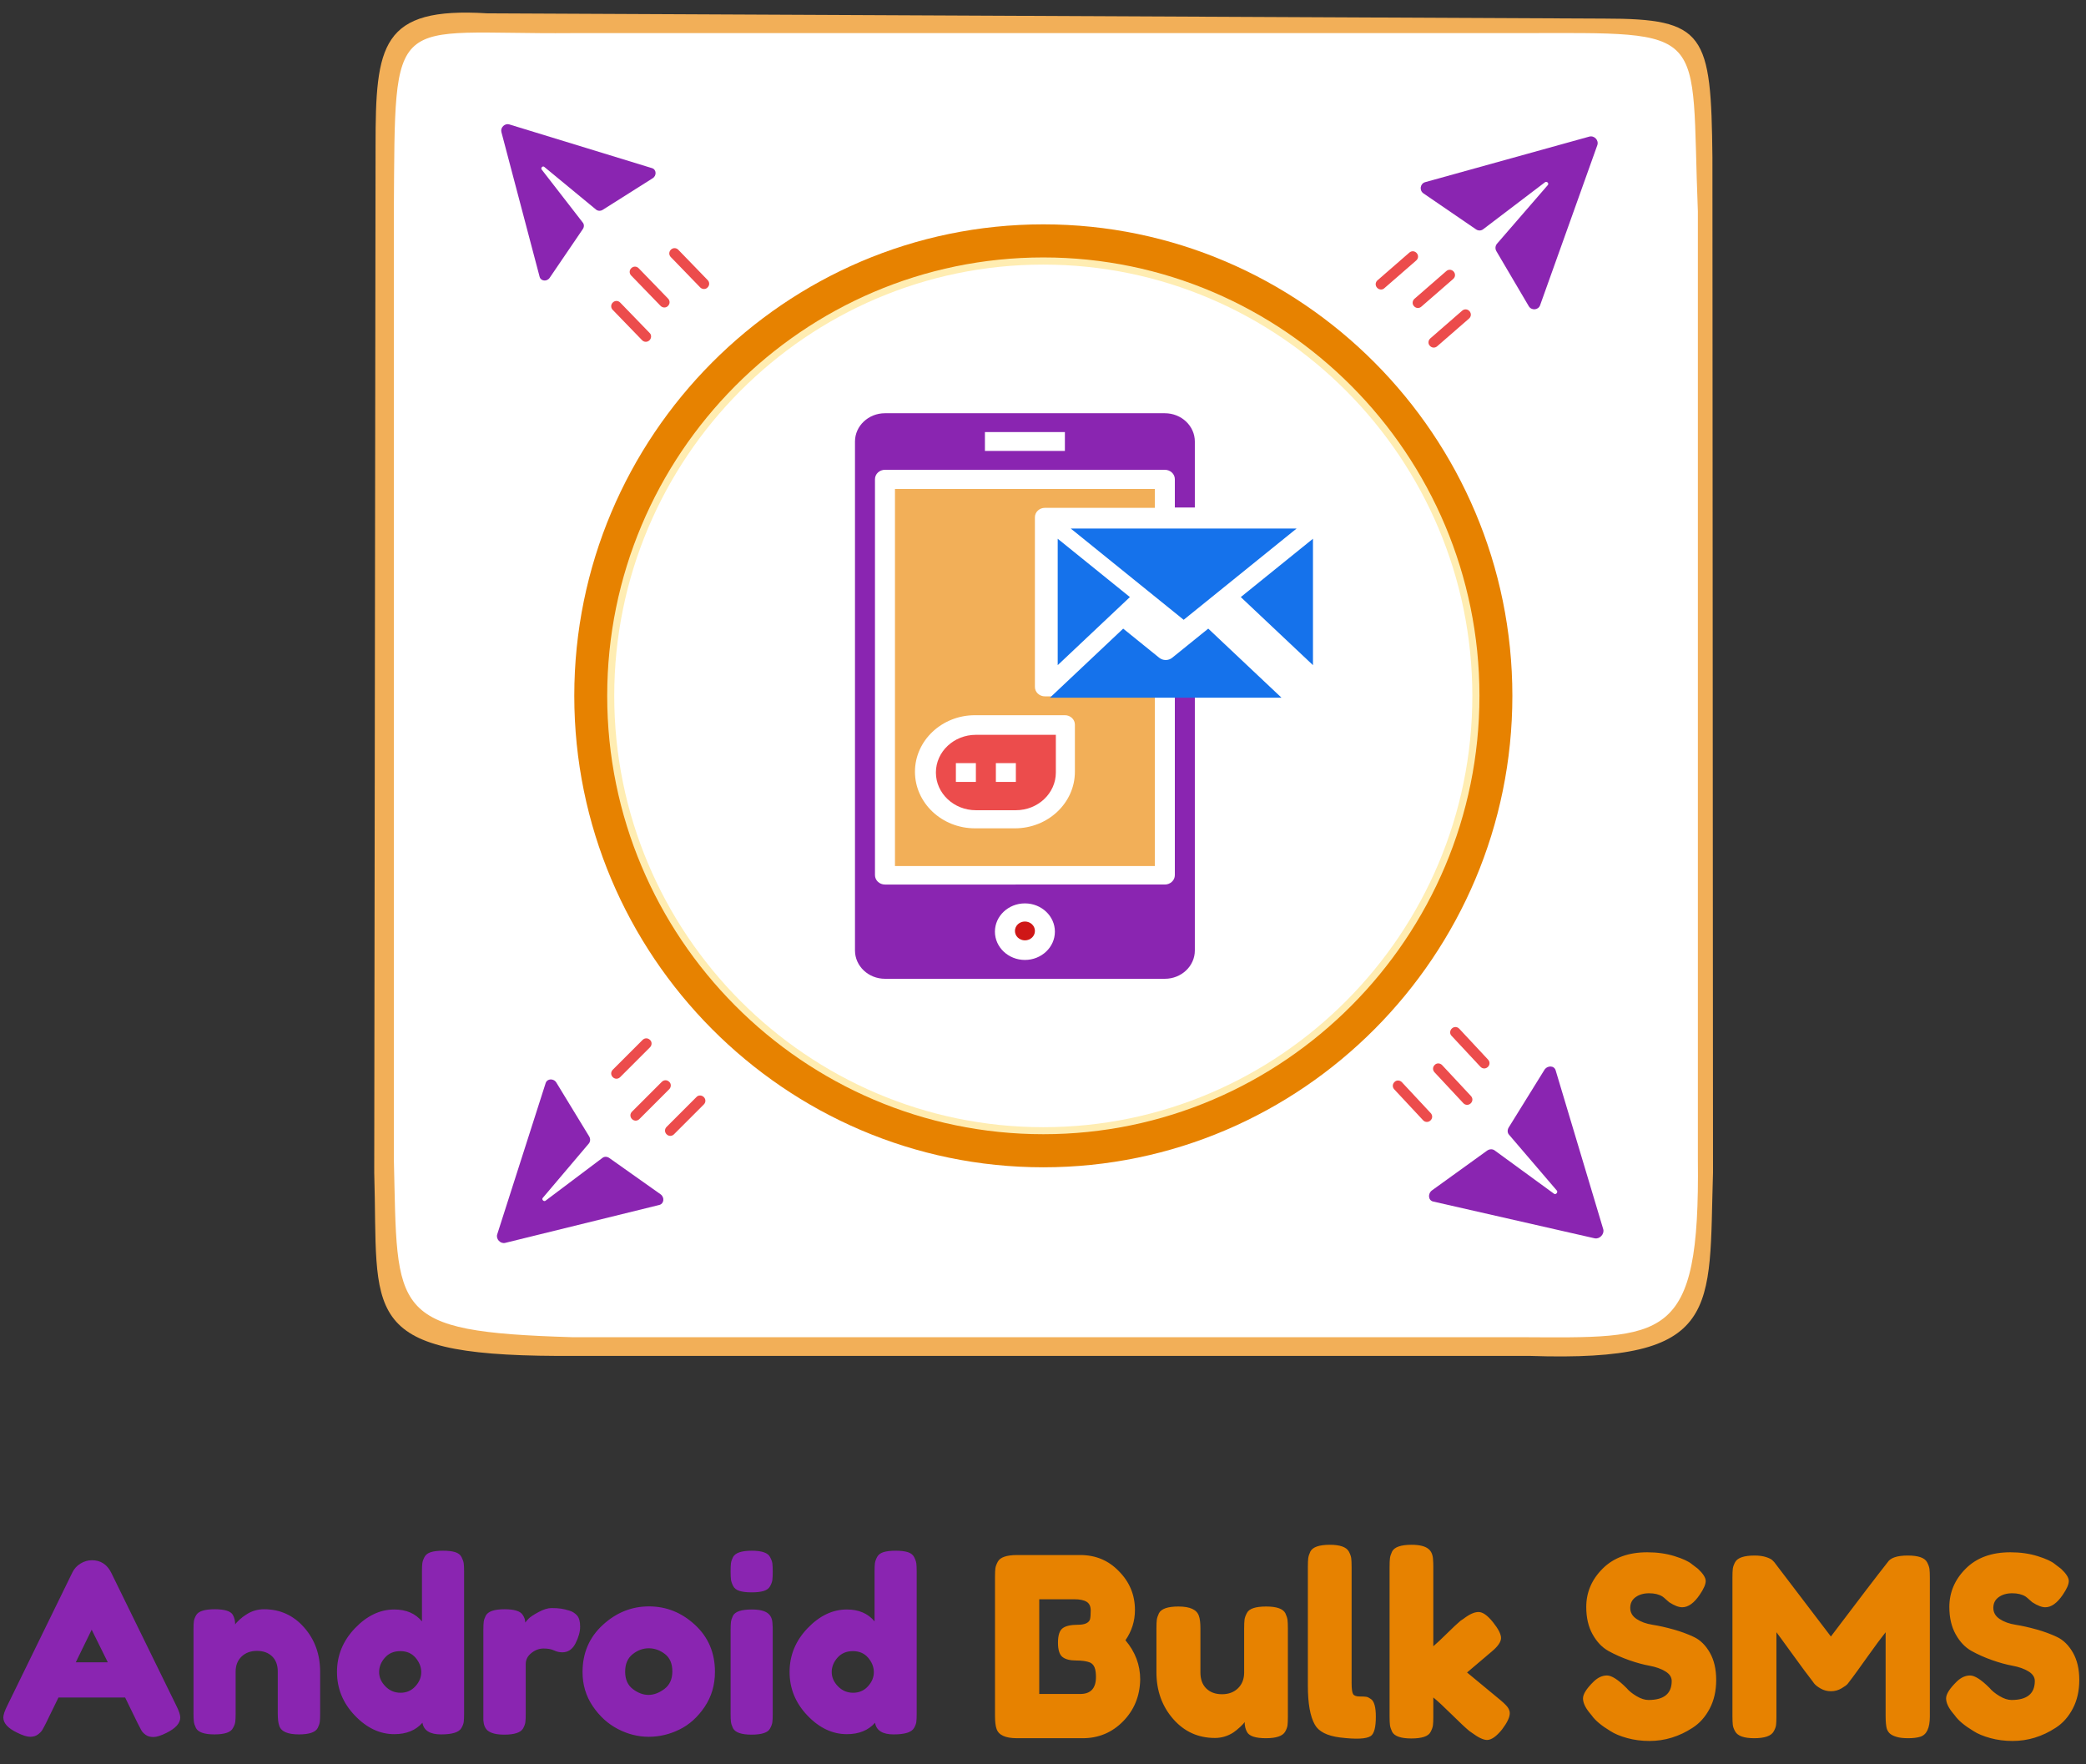 <?xml version="1.0" encoding="utf-8"?>
<svg viewBox="104.981 41.931 296.34 250.626" width="296.34" height="250.626" xmlns="http://www.w3.org/2000/svg">
  <rect x="104.981" y="41.931" width="296.34" height="250.626" fill="#333333" stroke="none"/>
  <defs>
    <linearGradient x1="0" y1="0.5" x2="1" y2="0.5" id="linearGradientSkdgxjez3gv5">
      <stop offset="0" stop-color="#f2af58"/>
      <stop offset="1" stop-color="#f2af58"/>
    </linearGradient>
    <linearGradient x1="0" y1="0.5" x2="1" y2="0.5" id="linearGradientSkdgxjez3gv2">
      <stop offset="0" stop-color="#ffffff"/>
      <stop offset="1" stop-color="#ffffff"/>
    </linearGradient>
    <linearGradient x1="0" y1="0.5" x2="1" y2="0.5" id="linearGradientSkdgxjez3gs8">
      <stop offset="0" stop-color="#8a25b1"/>
      <stop offset="1" stop-color="#8a25b1"/>
    </linearGradient>
    <linearGradient x1="0" y1="0.5" x2="1" y2="0.5" id="linearGradientSkdgxjez3gsb">
      <stop offset="0" stop-color="#ec4c4c"/>
      <stop offset="1" stop-color="#ec4c4c"/>
    </linearGradient>
    <linearGradient x1="0" y1="0.5" x2="1" y2="0.5" id="linearGradientSkdgxjez3gse">
      <stop offset="0" stop-color="#8a25b1"/>
      <stop offset="1" stop-color="#8a25b1"/>
    </linearGradient>
    <linearGradient x1="0" y1="0.5" x2="1" y2="0.5" id="linearGradientSkdgxjez3gsh">
      <stop offset="0" stop-color="#f2af58"/>
      <stop offset="1" stop-color="#f2af58"/>
    </linearGradient>
    <linearGradient x1="0" y1="0.5" x2="1" y2="0.5" id="linearGradientSkdgxjez3gsk">
      <stop offset="0" stop-color="#1572eb"/>
      <stop offset="1" stop-color="#1572eb"/>
    </linearGradient>
    <linearGradient x1="0" y1="0.5" x2="1" y2="0.5" id="linearGradientSkdgxjez3gsn">
      <stop offset="0" stop-color="#cf1717"/>
      <stop offset="1" stop-color="#cf1717"/>
    </linearGradient>
    <linearGradient x1="0" y1="0.5" x2="1" y2="0.5" id="linearGradientSkdgxjez3gsq">
      <stop offset="0" stop-color="#1572eb"/>
      <stop offset="1" stop-color="#1572eb"/>
    </linearGradient>
    <linearGradient x1="0" y1="0.5" x2="1" y2="0.5" id="linearGradientSkdgxjez3gst">
      <stop offset="0" stop-color="#1572eb"/>
      <stop offset="1" stop-color="#1572eb"/>
    </linearGradient>
    <linearGradient x1="0" y1="0.5" x2="1" y2="0.5" id="linearGradientSkdgxjez3gsw">
      <stop offset="0" stop-color="#1572eb"/>
      <stop offset="1" stop-color="#1572eb"/>
    </linearGradient>
    <linearGradient x1="0" y1="0.5" x2="1" y2="0.5" id="linearGradientSkdgxjez3gsz">
      <stop offset="0" stop-color="#8a25b1"/>
      <stop offset="1" stop-color="#8a25b1"/>
    </linearGradient>
    <linearGradient x1="0" y1="0.5" x2="1" y2="0.5" id="linearGradientSkdgxjez3gt2">
      <stop offset="0" stop-color="#8a25b1"/>
      <stop offset="1" stop-color="#8a25b1"/>
    </linearGradient>
    <linearGradient x1="0" y1="0.5" x2="1" y2="0.5" id="linearGradientSkdgxjez3gt5">
      <stop offset="0" stop-color="#8a25b1"/>
      <stop offset="1" stop-color="#8a25b1"/>
    </linearGradient>
    <linearGradient x1="0" y1="0.5" x2="1" y2="0.5" id="linearGradientSkdgxjez3gt8">
      <stop offset="0" stop-color="#ec4c4c"/>
      <stop offset="1" stop-color="#ec4c4c"/>
    </linearGradient>
    <linearGradient x1="0" y1="0.5" x2="1" y2="0.5" id="linearGradientSkdgxjez3gtb">
      <stop offset="0" stop-color="#ec4c4c"/>
      <stop offset="1" stop-color="#ec4c4c"/>
    </linearGradient>
    <linearGradient x1="0" y1="0.5" x2="1" y2="0.5" id="linearGradientSkdgxjez3gte">
      <stop offset="0" stop-color="#ec4c4c"/>
      <stop offset="1" stop-color="#ec4c4c"/>
    </linearGradient>
    <linearGradient x1="0" y1="0.5" x2="1" y2="0.5" id="linearGradientSkdgxjez3gth">
      <stop offset="0" stop-color="#ec4c4c"/>
      <stop offset="1" stop-color="#ec4c4c"/>
    </linearGradient>
    <linearGradient x1="0" y1="0.5" x2="1" y2="0.5" id="linearGradientSkdgxjez3gtk">
      <stop offset="0" stop-color="#ec4c4c"/>
      <stop offset="1" stop-color="#ec4c4c"/>
    </linearGradient>
    <linearGradient x1="0" y1="0.5" x2="1" y2="0.5" id="linearGradientSkdgxjez3gtn">
      <stop offset="0" stop-color="#ec4c4c"/>
      <stop offset="1" stop-color="#ec4c4c"/>
    </linearGradient>
    <linearGradient x1="0" y1="0.5" x2="1" y2="0.5" id="linearGradientSkdgxjez3gtq">
      <stop offset="0" stop-color="#ec4c4c"/>
      <stop offset="1" stop-color="#ec4c4c"/>
    </linearGradient>
    <linearGradient x1="0" y1="0.5" x2="1" y2="0.5" id="linearGradientSkdgxjez3gtt">
      <stop offset="0" stop-color="#ec4c4c"/>
      <stop offset="1" stop-color="#ec4c4c"/>
    </linearGradient>
    <linearGradient x1="0" y1="0.5" x2="1" y2="0.5" id="linearGradientSkdgxjez3gtw">
      <stop offset="0" stop-color="#ec4c4c"/>
      <stop offset="1" stop-color="#ec4c4c"/>
    </linearGradient>
    <linearGradient x1="0" y1="0.5" x2="1" y2="0.5" id="linearGradientSkdgxjez3gtz">
      <stop offset="0" stop-color="#ec4c4c"/>
      <stop offset="1" stop-color="#ec4c4c"/>
    </linearGradient>
    <linearGradient x1="0" y1="0.5" x2="1" y2="0.5" id="linearGradientSkdgxjez3gu2">
      <stop offset="0" stop-color="#ec4c4c"/>
      <stop offset="1" stop-color="#ec4c4c"/>
    </linearGradient>
    <linearGradient x1="0" y1="0.5" x2="1" y2="0.5" id="linearGradientSkdgxjez3gu5">
      <stop offset="0" stop-color="#ec4c4c"/>
      <stop offset="1" stop-color="#ec4c4c"/>
    </linearGradient>
    <linearGradient x1="0" y1="0.5" x2="1" y2="0.5" id="linearGradientSkdgxjez3gu8">
      <stop offset="0" stop-color="#ffedb2"/>
      <stop offset="1" stop-color="#ffedb2"/>
    </linearGradient>
    <linearGradient x1="0" y1="0.5" x2="1" y2="0.5" id="linearGradientSkdgxjez3guz">
      <stop offset="0" stop-color="#e78200"/>
      <stop offset="1" stop-color="#e78200"/>
    </linearGradient>
    <linearGradient x1="0" y1="0.5" x2="1" y2="0.5" id="linearGradientSkdgxjez3gue">
      <stop offset="0" stop-color="#8a25b1"/>
      <stop offset="1" stop-color="#8a25b1"/>
    </linearGradient>
    <linearGradient x1="0" y1="0.5" x2="1" y2="0.5" id="linearGradientSkdgxjez3gvb">
      <stop offset="0" stop-color="#e78200"/>
      <stop offset="1" stop-color="#e78200"/>
    </linearGradient>
  </defs>
  <g style="cursor: move; opacity: 1;" class="svg-clip svg-visible" transform="matrix(0.385, 0, 0, 0.386, 156.219, 41.931)">
    <rect x="0" y="0" width="504" height="504" class="svg-hitbox" style="" fill="none"/>
    <svg width="504" height="504.001" viewBox="-2,-1.333,504,504.001">
      <desc>Created with Snap</desc>
      <g/>
      <g/>
      <g>
        <path d="M 497 430.182 C 495.392 480.835 500.648 500.05 429.514 497.668 L 70.486 497.668 C -3.352 497.331 4.569 482.03 3 430.182 L 3.492 52.421 C 3.492 15.15 5.471 1.14 44.704 3.575 L 456.894 5.51 C 494.166 5.51 496.3 11.002 496.783 56.647 L 497 430.182 Z" stroke="none" fill="url('#linearGradientSkdgxjez3gv5')" style=""/>
      </g>
    </svg>
  </g>
  <g class="svg-clip svg-visible" style="cursor: move; opacity: 1;" transform="matrix(0.375, 0, 0, 0.375, 159.057, 44.761)">
    <rect x="0" y="0" width="504" height="504" class="svg-hitbox" style="" fill="none"/>
    <svg width="504" height="504.001" viewBox="-2,-1.333,504,504.001">
      <desc>Created with Snap</desc>
      <g/>
      <g/>
      <g>
        <path d="M 497 430.182 C 497.824 500.326 484.666 497.897 429.514 497.668 L 70.486 497.668 C 0.889 495.557 4.456 488.686 3 430.182 L 3 71.153 C 3.565 -6.711 0.939 4.286 70.486 3.667 L 429.513 3.667 C 502.568 3.576 494.182 0.816 497 71.153 L 497 430.182 Z" stroke="none" fill="url('#linearGradientSkdgxjez3gv2')" style=""/>
      </g>
    </svg>
  </g>
  <g class="svg-clip svg-visible" transform="matrix(-0.155, -0.161, 0.179, -0.173, 182.228, 83.787)" style="cursor: move; opacity: 1;">
    <rect x="0" y="0" width="99" height="99" class="svg-hitbox" style="" fill="none"/>
    <svg width="99.978" height="99.946" viewBox="-0.003,0.027,99.978,99.946">
      <desc>Created with Snap</desc>
      <g/>
      <g>
        <path fill="url('#linearGradientSkdgxjez3gs8')" d="M5.1,90.8l7.6-32.9c0.3-1.4,1.5-2.5,3-2.7l42.5-4.4c1.2-0.1,1.2-1.9,0-2.1l-42.5-4.1c-1.5-0.1-2.7-1.2-3-2.6  L5.1,9.2C4.4,6.4,7.4,4.1,10,5.4l83.1,41.6c2.5,1.3,2.5,4.9,0,6.2L10,94.6C7.4,95.9,4.4,93.6,5.1,90.8z" stroke="none" style=""/>
      </g>
    </svg>
  </g>
  <g class="svg-clip svg-visible" transform="matrix(1.42, 0, 0, 1.339, 230.836, 139.62)" style="cursor: move; opacity: 1;">
    <rect x="0" y="0" width="22" height="18" class="svg-hitbox" style="" fill="none"/>
    <svg width="22" height="18" viewBox="12,31,22,18">
      <desc>Created with Snap</desc>
      <g/>
      <g>
        <path d="M21,44h4c2.206,0,4-1.794,4-4v-4h-8c-2.206,0-4,1.794-4,4S18.794,44,21,44z M23,39h2v2h-2V39z M19,39h2v2h-2V39z" stroke="none" fill="url('#linearGradientSkdgxjez3gsb')" style=""/>
      </g>
    </svg>
  </g>
  <g class="svg-clip svg-visible" transform="matrix(1.42, 0, 0, 1.339, 219.341, 93.938)" style="cursor: move; opacity: 1;">
    <rect x="0" y="0" width="44" height="70" class="svg-hitbox" style="" fill="none"/>
    <svg width="44" height="70" viewBox="4,-3,44,70">
      <desc>Created with Snap</desc>
      <g/>
      <g>
        <path d="M43,32h-2v19c0,0.553-0.448,1-1,1H12c-0.552,0-1-0.447-1-1V9c0-0.553,0.448-1,1-1h28c0.552,0,1,0.447,1,1v3h2V5   c0-1.654-1.346-3-3-3H12c-1.654,0-3,1.346-3,3v54c0,1.654,1.346,3,3,3h28c1.654,0,3-1.346,3-3V32z M22,4h8v2h-8V4z M26,60   c-1.654,0-3-1.346-3-3s1.346-3,3-3s3,1.346,3,3S27.654,60,26,60z" stroke="none" fill="url('#linearGradientSkdgxjez3gse')" style=""/>
      </g>
    </svg>
  </g>
  <g class="svg-clip svg-visible" transform="matrix(1.42, 0, 0, 1.339, 225.021, 104.699)" style="cursor: move; opacity: 1;">
    <rect x="0" y="0" width="36" height="50" class="svg-hitbox" style="" fill="none"/>
    <svg width="36" height="50" viewBox="8,5,36,50">
      <desc>Created with Snap</desc>
      <g/>
      <g>
        <path d="M13,50h26V32H28c-0.552,0-1-0.447-1-1V13c0-0.553,0.448-1,1-1h11v-2H13V50z M21,34h9c0.552,0,1,0.447,1,1v5   c0,3.309-2.691,6-6,6h-4c-3.309,0-6-2.691-6-6S17.691,34,21,34z" stroke="none" fill="url('#linearGradientSkdgxjez3gsh')" style=""/>
      </g>
    </svg>
  </g>
  <g class="svg-clip svg-visible" transform="matrix(1.42, 0, 0, 1.339, 274.148, 111.766)" style="cursor: move; opacity: 1;">
    <rect x="0" y="0" width="17" height="23" class="svg-hitbox" style="" fill="none"/>
    <svg width="17.222" height="23.412" viewBox="42.778,10.174,17.222,23.412">
      <desc>Created with Snap</desc>
      <g/>
      <g>
        <polygon points="47.778,21.364 55,28.586 55,15.174  " stroke="none" fill="url('#linearGradientSkdgxjez3gsk')" style=""/>
      </g>
    </svg>
  </g>
  <g class="svg-clip svg-visible" transform="matrix(1.42, 0, 0, 1.339, 242.063, 166.142)" style="cursor: move; opacity: 1;">
    <rect x="0" y="0" width="12" height="12" class="svg-hitbox" style="" fill="none"/>
    <svg width="12.003" height="12" viewBox="19.999,51,12.003,12">
      <desc>Created with Snap</desc>
      <g/>
      <g>
        <circle cx="26" cy="57" r="1" stroke="none" fill="url('#linearGradientSkdgxjez3gsn')" style=""/>
      </g>
    </svg>
  </g>
  <g class="svg-clip svg-visible" transform="matrix(1.42, 0, 0, 1.339, 249.993, 110.317)" style="cursor: move; opacity: 1;">
    <rect x="0" y="0" width="32" height="19" class="svg-hitbox" style="" fill="none"/>
    <svg width="32.594" height="19.683" viewBox="25.703,9,32.594,19.683">
      <desc>Created with Snap</desc>
      <g/>
      <g>
        <polygon points="30.703,14 42,23.683 53.297,14  " stroke="none" fill="url('#linearGradientSkdgxjez3gsq')" style=""/>
      </g>
    </svg>
  </g>
  <g class="svg-clip svg-visible" transform="matrix(1.42, 0, 0, 1.339, 248.14, 111.766)" style="cursor: move; opacity: 1;">
    <rect x="0" y="0" width="17" height="23" class="svg-hitbox" style="" fill="none"/>
    <svg width="17.222" height="23.412" viewBox="24,10.174,17.222,23.412">
      <desc>Created with Snap</desc>
      <g/>
      <g>
        <polygon points="29,15.174 29,28.586 36.222,21.364  " stroke="none" fill="url('#linearGradientSkdgxjez3gst')" style=""/>
      </g>
    </svg>
  </g>
  <g class="svg-clip svg-visible" transform="matrix(1.42, 0, 0, 1.339, 250.033, 121.534)" style="cursor: move; opacity: 1;">
    <rect x="0" y="0" width="33" height="17" class="svg-hitbox" style="" fill="none"/>
    <svg width="33.172" height="17.331" viewBox="25.414,17.669,33.172,17.331" transform="matrix(1, 0, 0, 1, -2.113, 2.241)">
      <desc>Created with Snap</desc>
      <g/>
      <g>
        <path d="M46.255,22.669l-3.604,3.089C42.463,25.92,42.232,26,42,26s-0.463-0.08-0.651-0.241l-3.604-3.089L30.414,30h23.172   L46.255,22.669z" stroke="none" fill="url('#linearGradientSkdgxjez3gsw')" style=""/>
      </g>
    </svg>
  </g>
  <g class="svg-clip svg-visible" transform="matrix(0.189, -0.176, 0.183, 0.196, 304.573, 68.514)" style="cursor: move; opacity: 1;">
    <rect x="0" y="0" width="99" height="99" class="svg-hitbox" style="" fill="none"/>
    <svg width="99.978" height="99.946" viewBox="-0.003,0.027,99.978,99.946">
      <desc>Created with Snap</desc>
      <g/>
      <g>
        <path fill="url('#linearGradientSkdgxjez3gsz')" d="M5.1,90.8l7.6-32.9c0.3-1.4,1.5-2.5,3-2.7l42.5-4.4c1.2-0.1,1.2-1.9,0-2.1l-42.5-4.1c-1.5-0.1-2.7-1.2-3-2.6  L5.1,9.2C4.4,6.4,7.4,4.1,10,5.4l83.1,41.6c2.5,1.3,2.5,4.9,0,6.2L10,94.6C7.4,95.9,4.4,93.6,5.1,90.8z" stroke="none" style=""/>
      </g>
    </svg>
  </g>
  <g class="svg-clip svg-visible" transform="matrix(0.179, 0.167, -0.195, 0.209, 325.234, 191.18)" style="cursor: move; opacity: 1;">
    <rect x="0" y="0" width="99" height="99" class="svg-hitbox" style="" fill="none"/>
    <svg width="99.978" height="99.946" viewBox="-0.003,0.027,99.978,99.946">
      <desc>Created with Snap</desc>
      <g/>
      <g>
        <path fill="url('#linearGradientSkdgxjez3gt2')" d="M5.1,90.8l7.6-32.9c0.3-1.4,1.5-2.5,3-2.7l42.5-4.4c1.2-0.1,1.2-1.9,0-2.1l-42.5-4.1c-1.5-0.1-2.7-1.2-3-2.6  L5.1,9.2C4.4,6.4,7.4,4.1,10,5.4l83.1,41.6c2.5,1.3,2.5,4.9,0,6.2L10,94.6C7.4,95.9,4.4,93.6,5.1,90.8z" stroke="none" style=""/>
      </g>
    </svg>
  </g>
  <g class="svg-clip svg-visible" transform="matrix(-0.173, 0.162, -0.181, -0.194, 201.344, 212.523)" style="cursor: move; opacity: 1;">
    <rect x="0" y="0" width="99" height="99" class="svg-hitbox" style="" fill="none"/>
    <svg width="99.978" height="99.946" viewBox="-0.003,0.027,99.978,99.946">
      <desc>Created with Snap</desc>
      <g/>
      <g>
        <path fill="url('#linearGradientSkdgxjez3gt5')" d="M5.1,90.8l7.6-32.9c0.3-1.4,1.5-2.5,3-2.7l42.5-4.4c1.2-0.1,1.2-1.9,0-2.1l-42.5-4.1c-1.5-0.1-2.7-1.2-3-2.6  L5.1,9.2C4.4,6.4,7.4,4.1,10,5.4l83.1,41.6c2.5,1.3,2.5,4.9,0,6.2L10,94.6C7.4,95.9,4.4,93.6,5.1,90.8z" stroke="none" style=""/>
      </g>
    </svg>
  </g>
  <g class="svg-clip svg-visible" transform="matrix(-0.006, 0.375, -0.375, -0.006, 202.088, 78.041)" style="cursor: move; opacity: 1;">
    <rect x="0" y="0" width="25" height="25" class="svg-hitbox" style="" fill="none"/>
    <svg width="25.3" height="25.3" viewBox="11.6,59.9,25.3,25.3">
      <desc>Created with Snap</desc>
      <g/>
      <g>
        <path d="M31.3,65.5c-0.8-0.8-2-0.8-2.8,0L17.2,76.8c-0.8,0.8-0.8,2,0,2.8c0.4,0.4,0.9,0.6,1.4,0.6s1-0.2,1.4-0.6l11.3-11.3    C32.1,67.5,32.1,66.2,31.3,65.5z" stroke="none" fill="url('#linearGradientSkdgxjez3gt8')" style=""/>
      </g>
    </svg>
  </g>
  <g class="svg-clip svg-visible" transform="matrix(-0.006, 0.375, -0.375, -0.006, 207.714, 75.415)" style="cursor: move; opacity: 1;">
    <rect x="0" y="0" width="25" height="25" class="svg-hitbox" style="" fill="none"/>
    <svg width="25.3" height="25.3" viewBox="4.6,44.9,25.3,25.3">
      <desc>Created with Snap</desc>
      <g/>
      <g>
        <path d="M24.3,50.5c-0.8-0.8-2-0.8-2.8,0L10.2,61.8c-0.8,0.8-0.8,2,0,2.8c0.4,0.4,0.9,0.6,1.4,0.6s1-0.2,1.4-0.6l11.3-11.3    C25.1,52.5,25.1,51.2,24.3,50.5z" stroke="none" fill="url('#linearGradientSkdgxjez3gtb')" style=""/>
      </g>
    </svg>
  </g>
  <g class="svg-clip svg-visible" transform="matrix(-0.006, 0.375, -0.375, -0.006, 199.462, 82.917)" style="cursor: move; opacity: 1;">
    <rect x="0" y="0" width="25" height="25" class="svg-hitbox" style="" fill="none"/>
    <svg width="25.3" height="25.3" viewBox="25.6,65.9,25.3,25.3">
      <desc>Created with Snap</desc>
      <g/>
      <g>
        <path d="M42.5,71.5L31.2,82.8c-0.8,0.8-0.8,2,0,2.8c0.4,0.4,0.9,0.6,1.4,0.6s1-0.2,1.4-0.6l11.3-11.3c0.8-0.8,0.8-2,0-2.8    C44.5,70.7,43.2,70.7,42.5,71.5z" stroke="none" fill="url('#linearGradientSkdgxjez3gte')" style=""/>
      </g>
    </svg>
  </g>
  <g class="svg-clip svg-visible" transform="matrix(-0.374, -0.026, 0.026, -0.374, 313.075, 88.027)" style="cursor: move; opacity: 1;">
    <rect x="0" y="0" width="25" height="25" class="svg-hitbox" style="" fill="none"/>
    <svg width="25.3" height="25.3" viewBox="11.6,59.9,25.3,25.3">
      <desc>Created with Snap</desc>
      <g/>
      <g>
        <path d="M31.3,65.5c-0.8-0.8-2-0.8-2.8,0L17.2,76.8c-0.8,0.8-0.8,2,0,2.8c0.4,0.4,0.9,0.6,1.4,0.6s1-0.2,1.4-0.6l11.3-11.3    C32.1,67.5,32.1,66.2,31.3,65.5z" stroke="none" fill="url('#linearGradientSkdgxjez3gth')" style=""/>
      </g>
    </svg>
  </g>
  <g class="svg-clip svg-visible" transform="matrix(-0.374, -0.026, 0.026, -0.374, 315.326, 93.653)" style="cursor: move; opacity: 1;">
    <rect x="0" y="0" width="25" height="25" class="svg-hitbox" style="" fill="none"/>
    <svg width="25.3" height="25.3" viewBox="4.6,44.9,25.3,25.3">
      <desc>Created with Snap</desc>
      <g/>
      <g>
        <path d="M24.3,50.5c-0.8-0.8-2-0.8-2.8,0L10.2,61.8c-0.8,0.8-0.8,2,0,2.8c0.4,0.4,0.9,0.6,1.4,0.6s1-0.2,1.4-0.6l11.3-11.3    C25.1,52.5,25.1,51.2,24.3,50.5z" stroke="none" fill="url('#linearGradientSkdgxjez3gtk')" style=""/>
      </g>
    </svg>
  </g>
  <g class="svg-clip svg-visible" transform="matrix(-0.374, -0.026, 0.026, -0.374, 307.824, 85.401)" style="cursor: move; opacity: 1;">
    <rect x="0" y="0" width="25" height="25" class="svg-hitbox" style="" fill="none"/>
    <svg width="25.3" height="25.3" viewBox="25.6,65.9,25.3,25.3">
      <desc>Created with Snap</desc>
      <g/>
      <g>
        <path d="M42.5,71.5L31.2,82.8c-0.8,0.8-0.8,2,0,2.8c0.4,0.4,0.9,0.6,1.4,0.6s1-0.2,1.4-0.6l11.3-11.3c0.8-0.8,0.8-2,0-2.8    C44.5,70.7,43.2,70.7,42.5,71.5z" stroke="none" fill="url('#linearGradientSkdgxjez3gtn')" style=""/>
      </g>
    </svg>
  </g>
  <g class="svg-clip svg-visible" transform="matrix(0.013, -0.375, 0.375, 0.013, 306.448, 200.517)" style="cursor: move; opacity: 1;">
    <rect x="0" y="0" width="25" height="25" class="svg-hitbox" style="" fill="none"/>
    <svg width="25.3" height="25.3" viewBox="11.6,59.9,25.3,25.3">
      <desc>Created with Snap</desc>
      <g/>
      <g>
        <path d="M31.3,65.5c-0.8-0.8-2-0.8-2.8,0L17.2,76.8c-0.8,0.8-0.8,2,0,2.8c0.4,0.4,0.9,0.6,1.4,0.6s1-0.2,1.4-0.6l11.3-11.3    C32.1,67.5,32.1,66.2,31.3,65.5z" stroke="none" fill="url('#linearGradientSkdgxjez3gtq')" style=""/>
      </g>
    </svg>
  </g>
  <g class="svg-clip svg-visible" transform="matrix(0.013, -0.375, 0.375, 0.013, 300.733, 202.945)" style="cursor: move; opacity: 1;">
    <rect x="0" y="0" width="25" height="25" class="svg-hitbox" style="" fill="none"/>
    <svg width="25.3" height="25.3" viewBox="4.6,44.9,25.3,25.3">
      <desc>Created with Snap</desc>
      <g/>
      <g>
        <path d="M24.3,50.5c-0.8-0.8-2-0.8-2.8,0L10.2,61.8c-0.8,0.8-0.8,2,0,2.8c0.4,0.4,0.9,0.6,1.4,0.6s1-0.2,1.4-0.6l11.3-11.3    C25.1,52.5,25.1,51.2,24.3,50.5z" stroke="none" fill="url('#linearGradientSkdgxjez3gtt')" style=""/>
      </g>
    </svg>
  </g>
  <g class="svg-clip svg-visible" transform="matrix(0.013, -0.375, 0.375, 0.013, 308.88, 195.347)" style="cursor: move; opacity: 1;">
    <rect x="0" y="0" width="25" height="25" class="svg-hitbox" style="" fill="none"/>
    <svg width="25.3" height="25.3" viewBox="25.6,65.9,25.3,25.3">
      <desc>Created with Snap</desc>
      <g/>
      <g>
        <path d="M42.5,71.5L31.2,82.8c-0.8,0.8-0.8,2,0,2.8c0.4,0.4,0.9,0.6,1.4,0.6s1-0.2,1.4-0.6l11.3-11.3c0.8-0.8,0.8-2,0-2.8    C44.5,70.7,43.2,70.7,42.5,71.5z" stroke="none" fill="url('#linearGradientSkdgxjez3gtw')" style=""/>
      </g>
    </svg>
  </g>
  <g class="svg-clip svg-visible" transform="matrix(0.375, 0, 0, 0.375, 192.662, 193.511)" style="cursor: move; opacity: 1;">
    <rect x="0" y="0" width="25" height="25" class="svg-hitbox" style="" fill="none"/>
    <svg width="25.3" height="25.3" viewBox="11.6,59.9,25.3,25.3">
      <desc>Created with Snap</desc>
      <g/>
      <g>
        <path d="M31.3,65.5c-0.8-0.8-2-0.8-2.8,0L17.2,76.8c-0.8,0.8-0.8,2,0,2.8c0.4,0.4,0.9,0.6,1.4,0.6s1-0.2,1.4-0.6l11.3-11.3    C32.1,67.5,32.1,66.2,31.3,65.5z" stroke="none" fill="url('#linearGradientSkdgxjez3gtz')" style=""/>
      </g>
    </svg>
  </g>
  <g class="svg-clip svg-visible" transform="matrix(0.375, 0, 0, 0.375, 189.932, 187.556)" style="cursor: move; opacity: 1;">
    <rect x="0" y="0" width="25" height="25" class="svg-hitbox" style="" fill="none"/>
    <svg width="25.3" height="25.3" viewBox="4.6,44.9,25.3,25.3">
      <desc>Created with Snap</desc>
      <g/>
      <g>
        <path d="M24.3,50.5c-0.8-0.8-2-0.8-2.8,0L10.2,61.8c-0.8,0.8-0.8,2,0,2.8c0.4,0.4,0.9,0.6,1.4,0.6s1-0.2,1.4-0.6l11.3-11.3    C25.1,52.5,25.1,51.2,24.3,50.5z" stroke="none" fill="url('#linearGradientSkdgxjez3gu2')" style=""/>
      </g>
    </svg>
  </g>
  <g class="svg-clip svg-visible" transform="matrix(0.375, 0, 0, 0.375, 197.577, 195.676)" style="cursor: move; opacity: 1;">
    <rect x="0" y="0" width="25" height="25" class="svg-hitbox" style="" fill="none"/>
    <svg width="25.3" height="25.3" viewBox="25.6,65.9,25.3,25.3">
      <desc>Created with Snap</desc>
      <g/>
      <g>
        <path d="M42.5,71.5L31.2,82.8c-0.8,0.8-0.8,2,0,2.8c0.4,0.4,0.9,0.6,1.4,0.6s1-0.2,1.4-0.6l11.3-11.3c0.8-0.8,0.8-2,0-2.8    C44.5,70.7,43.2,70.7,42.5,71.5z" stroke="none" fill="url('#linearGradientSkdgxjez3gu5')" style=""/>
      </g>
    </svg>
  </g>
  <g class="svg-clip svg-visible" transform="matrix(2.3, 0, 0, 2.312, 176.142, 63.334)" style="cursor: move; opacity: 1;">
    <rect x="0" y="0" width="67" height="67" class="svg-hitbox" style="" fill="none"/>
    <svg width="67" height="67" viewBox="6.5,6.5,67,67" class="thumb">
      <desc>Created with Snap</desc>
      <g/>
      <g/>
      <g>
        <path d="M40,68.5c-15.7,0-28.5-12.8-28.5-28.5S24.3,11.5,40,11.5S68.5,24.3,68.5,40S55.7,68.5,40,68.5z M40,13.5   c-14.6,0-26.5,11.9-26.5,26.5S25.4,66.5,40,66.5S66.5,54.6,66.5,40S54.6,13.5,40,13.5z" fill="url('#linearGradientSkdgxjez3gu8')" stroke="none" style=""/>
      </g>
    </svg>
  </g>
  <g class="svg-clip svg-visible" transform="matrix(2.338, 0, 0, 2.35, 174.874, 62.051)" style="cursor: move; opacity: 1;">
    <rect x="0" y="0" width="67" height="67" class="svg-hitbox" style="" fill="none"/>
    <svg width="67" height="67" viewBox="6.5,6.5,67,67" class="thumb">
      <desc>Created with Snap</desc>
      <g/>
      <g/>
      <g>
        <path d="M40,68.5c-15.7,0-28.5-12.8-28.5-28.5S24.3,11.5,40,11.5S68.5,24.3,68.5,40S55.7,68.5,40,68.5z M40,13.5   c-14.6,0-26.5,11.9-26.5,26.5S25.4,66.5,40,66.5S66.5,54.6,66.5,40S54.6,13.5,40,13.5z" fill="url('#linearGradientSkdgxjez3guz')" stroke="none" style=""/>
      </g>
    </svg>
  </g>
  <g class="svg-text svg-visible" transform="matrix(0.342, 0, 0, 0.338, 175.084, 257.672)" style="pointer-events: fill; cursor: move; opacity: 1;">
    <path style="" d="M-205.1,101 C-20,100 20,100 205.1,101" fill="none"/>
    <path d="M-158.8-68.1L-158.8-68.1L-131.8-12.3Q-130.1-8.9 -130.1-7.2L-130.1-7.2Q-130.1-3.6 -135.9-0.7L-135.9-0.7Q-139.3 1 -141.25 1Q-143.2 1 -144.45 0.1Q-145.7-0.8 -146.25-1.8Q-146.8-2.8 -147.8-4.8L-147.8-4.8L-153-15.6L-180.7-15.6L-185.9-4.8Q-186.9-2.8 -187.45-1.9Q-188-1 -189.25-0.05Q-190.5 0.9 -192.45 0.9Q-194.4 0.9 -197.8-0.8L-197.8-0.8Q-203.6-3.6 -203.6-7.2L-203.6-7.2Q-203.6-8.9 -201.9-12.3L-201.9-12.3L-174.9-68.2Q-173.8-70.5 -171.55-71.9Q-169.3-73.3 -166.8-73.3L-166.8-73.3Q-161.4-73.3 -158.8-68.1ZM-160.2-30.4L-166.9-44.1L-173.5-30.4L-160.2-30.4ZM-95.3-52.7L-95.3-52.7Q-85.3-52.7 -78.65-45.05Q-72-37.4 -72-26.4L-72-26.4L-72-8.8Q-72-6.5 -72.15-5.35Q-72.3-4.2 -73-2.8L-73-2.8Q-74.4-0.1 -80.8-0.1L-80.8-0.1Q-87.9-0.1 -89-3.8L-89-3.8Q-89.6-5.5 -89.6-8.9L-89.6-8.9L-89.6-26.5Q-89.6-30.6 -91.95-32.9Q-94.3-35.2 -98.25-35.2Q-102.2-35.2 -104.65-32.8Q-107.1-30.4 -107.1-26.5L-107.1-26.5L-107.1-8.8Q-107.1-6.5 -107.25-5.35Q-107.4-4.2 -108.2-2.8L-108.2-2.8Q-109.5-0.1 -115.9-0.1L-115.9-0.1Q-122.2-0.1 -123.6-2.8L-123.6-2.8Q-124.3-4.3 -124.45-5.45Q-124.6-6.6 -124.6-8.9L-124.6-8.9L-124.6-44.3Q-124.6-46.5 -124.45-47.65Q-124.3-48.8 -123.5-50.2L-123.5-50.2Q-122.1-52.7 -115.8-52.7L-115.8-52.7Q-109.7-52.7 -108.3-50.4L-108.3-50.4Q-107.3-48.7 -107.3-46.3L-107.3-46.3Q-106.9-47 -105.5-48.3Q-104.1-49.6 -102.8-50.4L-102.8-50.4Q-99.4-52.7 -95.3-52.7ZM-28.65-74.65Q-27.9-76.1 -26-76.7Q-24.1-77.3 -20.95-77.3Q-17.8-77.3 -15.9-76.7Q-14-76.1 -13.25-74.6Q-12.5-73.1 -12.35-71.95Q-12.2-70.8 -12.2-68.5L-12.2-68.5L-12.2-8.8Q-12.2-6.5 -12.35-5.35Q-12.5-4.2 -13.3-2.8L-13.3-2.8Q-14.8-0.1 -21.75-0.1Q-28.7-0.1 -29.5-5L-29.5-5Q-33.7-0.2 -41.2-0.2L-41.2-0.2Q-50.2-0.2 -57.6-8.05Q-65-15.9 -65-26.35Q-65-36.8 -57.55-44.7Q-50.1-52.6 -41.2-52.6L-41.2-52.6Q-33.8-52.6 -29.7-47.6L-29.7-47.6L-29.7-68.6Q-29.7-70.9 -29.55-72.05Q-29.4-73.2 -28.65-74.65ZM-44.9-20.3Q-42.3-17.6 -38.6-17.6Q-34.9-17.6 -32.45-20.3Q-30-23 -30-26.25Q-30-29.5 -32.35-32.3Q-34.7-35.1 -38.7-35.1Q-42.7-35.1 -45.1-32.35Q-47.5-29.6 -47.5-26.3Q-47.5-23 -44.9-20.3ZM 31.6-52.1Q 33.5-51.5  34.75-50.05Q 36-48.6  36-45.4Q 36-42.2  34.1-38.4Q 32.2-34.6  28.6-34.6L 28.6-34.6Q 26.8-34.6  25.15-35.4Q 23.5-36.2  20.8-36.2Q 18.1-36.2  15.75-34.3Q 13.4-32.4  13.4-29.7L 13.4-29.7L 13.4-8.7Q 13.4-6.4  13.25-5.25Q 13.1-4.1  12.3-2.6L 12.3-2.6Q 10.8 0  4.5 0L 4.5 0Q-0.3 0 -2.4-1.7L-2.4-1.7Q-4-3.1 -4.2-6L-4.2-6Q-4.2-7 -4.2-8.9L-4.2-8.9L-4.2-44Q-4.2-46.3 -4.05-47.45Q-3.9-48.6 -3.2-50L-3.2-50Q-1.8-52.7  4.6-52.7L 4.6-52.7Q 10.6-52.7  12.1-50.4L 12.1-50.4Q 13.2-48.8  13.2-47.1L 13.2-47.1Q 13.7-47.8  14.65-48.8Q 15.6-49.8  18.7-51.5Q 21.8-53.2  24.15-53.2Q 26.5-53.2  28.1-52.95Q 29.7-52.7  31.6-52.1ZM 37-26.3Q 37-38.3  45.4-46.1Q 53.8-53.9  64.6-53.9Q 75.4-53.9  83.7-46.15Q 92-38.4  92-26.4L 92-26.4Q 92-18.1  87.7-11.65Q 83.4-5.2  77.25-2.15Q 71.1 0.9  64.5 0.9Q 57.9 0.9  51.7-2.35Q 45.5-5.6  41.25-11.95Q 37-18.3  37-26.3L 37-26.3ZM 57.9-19.15Q 61.1-16.7  64.4-16.7Q 67.7-16.7  71-19.2Q 74.3-21.7  74.3-26.6Q 74.3-31.5  71.2-33.9Q 68.1-36.3  64.5-36.3Q 60.9-36.3  57.8-33.8Q 54.7-31.3  54.7-26.45Q 54.7-21.6  57.9-19.15ZM 98.5-8.8L 98.5-43.9Q 98.5-46.2  98.65-47.35Q 98.8-48.5  99.5-50L 99.5-50Q 100.9-52.6  107.3-52.6L 107.3-52.6Q 112.1-52.6  114.1-50.9L 114.1-50.9Q 115.8-49.5  115.9-46.6L 115.9-46.6Q 116-45.6  116-43.7L 116-43.7L 116-8.7Q 116-6.4  115.85-5.25Q 115.7-4.1  114.9-2.6L 114.9-2.6Q 113.6 0  107.2 0L 107.2 0Q 100.9 0  99.5-2.7L 99.5-2.7Q 98.8-4.2  98.65-5.3Q 98.5-6.4  98.5-8.8L 98.5-8.8ZM 114.95-62.45Q 114.2-61  112.3-60.4Q 110.4-59.8  107.25-59.8Q 104.1-59.8  102.2-60.4Q 100.3-61  99.55-62.5Q 98.8-64  98.65-65.15Q 98.5-66.3  98.5-68.6Q 98.5-70.9  98.65-72.05Q 98.8-73.2  99.5-74.6L 99.5-74.6Q 100.9-77.3  107.3-77.3L 107.3-77.3Q 113.6-77.3  114.9-74.6L 114.9-74.6Q 115.7-73.1  115.85-71.95Q 116-70.8  116-68.5Q 116-66.2  115.85-65.05Q 115.7-63.9  114.95-62.45ZM 159.35-74.65Q 160.1-76.1  162-76.7Q 163.9-77.3  167.05-77.3Q 170.2-77.3  172.1-76.7Q 174-76.1  174.75-74.6Q 175.5-73.1  175.65-71.95Q 175.8-70.8  175.8-68.5L 175.8-68.5L 175.8-8.8Q 175.8-6.5  175.65-5.35Q 175.5-4.2  174.7-2.8L 174.7-2.8Q 173.2-0.1  166.25-0.1Q 159.3-0.1  158.5-5L 158.5-5Q 154.3-0.2  146.8-0.2L 146.8-0.2Q 137.8-0.2  130.4-8.05Q 123-15.9  123-26.35Q 123-36.8  130.45-44.7Q 137.9-52.6  146.8-52.6L 146.8-52.6Q 154.2-52.6  158.3-47.6L 158.3-47.6L 158.3-68.6Q 158.3-70.9  158.45-72.05Q 158.6-73.2  159.35-74.65ZM 143.1-20.3Q 145.7-17.6  149.4-17.6Q 153.1-17.6  155.55-20.3Q 158-23  158-26.25Q 158-29.5  155.65-32.3Q 153.3-35.1  149.3-35.1Q 145.3-35.1  142.9-32.35Q 140.5-29.6  140.5-26.3Q 140.5-23  143.1-20.3Z" data-textpath="Android " data-text-anchor="middle" data-font-size="100" data-letterspacing="0" data-side="left" data-offset="0" data-dx="0" data-dy="90.75" data-href="" data-font="Fredoka One" data-font-src="/Content/clientfonts/fredokaone.woff" data-font-scale="contain" transform="translate(0,90.75)" data-xmlspace="preserve" fill="url('#linearGradientSkdgxjez3gue')"/>
    <rect x="0" y="0" width="0" height="0"/>
  </g>
  <g class="svg-text svg-visible" transform="matrix(0.355, 0, 0, 0.355, 323.084, 256.672)" style="pointer-events: fill; cursor: move; opacity: 1;">
    <path style="" d="M-220.2,101 C-20,100 20,100 220.2,101" fill="none"/>
    <path d="M-164-39.3L-164-39.3Q-158.1-32.3 -158.1-23.6L-158.1-23.6Q-158.3-13.6 -164.95-6.85Q-171.6-0.1 -181.1-0.1L-181.1-0.1L-207.4-0.1Q-214.4-0.1 -215.6-3.9L-215.6-3.9Q-216.2-5.6 -216.2-9.1L-216.2-9.1L-216.2-64.6Q-216.2-67 -216.05-68.1Q-215.9-69.2 -215.1-70.7L-215.1-70.7Q-213.7-73.4 -207.3-73.4L-207.3-73.4L-182.1-73.4Q-172.9-73.4 -166.7-67L-166.7-67Q-160.2-60.5 -160.2-51.4L-160.2-51.4Q-160.2-44.8 -164-39.3ZM-175.8-24.6L-175.8-24.6Q-175.8-27 -176.35-28.4Q-176.9-29.8 -178.2-30.4L-178.2-30.4Q-180.2-31.2 -183.8-31.2Q-187.4-31.2 -189.2-32.6Q-191-34 -191-38.35Q-191-42.7 -189.15-44.1Q-187.3-45.5 -183-45.5L-183-45.5Q-179-45.5 -178.2-47.6L-178.2-47.6Q-177.9-48.7 -177.9-51.2Q-177.9-53.7 -179.55-54.7Q-181.2-55.7 -184.5-55.7L-184.5-55.7L-198.5-55.7L-198.5-17.8L-182.1-17.8Q-175.8-17.8 -175.8-24.6ZM-128.2-0.2L-128.2-0.2Q-138.3-0.2 -144.95-7.85Q-151.6-15.5 -151.6-26.5L-151.6-26.5L-151.6-44Q-151.6-46.4 -151.45-47.5Q-151.3-48.6 -150.6-50.1L-150.6-50.1Q-149.2-52.8 -142.8-52.8L-142.8-52.8Q-135.8-52.8 -134.6-49L-134.6-49Q-134-47.4 -134-43.9L-134-43.9L-134-26.4Q-134-22.3 -131.65-20Q-129.3-17.7 -125.35-17.7Q-121.4-17.7 -118.95-20.1Q-116.5-22.5 -116.5-26.4L-116.5-26.4L-116.5-44.1Q-116.5-46.4 -116.35-47.55Q-116.2-48.7 -115.4-50.2L-115.4-50.2Q-114.1-52.8 -107.7-52.8L-107.7-52.8Q-101.4-52.8 -100-50.1L-100-50.1Q-99.3-48.6 -99.15-47.45Q-99-46.3 -99-44L-99-44L-99-8.6Q-99-6.4 -99.15-5.25Q-99.3-4.1 -100.1-2.7L-100.1-2.7Q-101.6-0.1 -107.8-0.1L-107.8-0.1Q-113.9-0.1 -115.3-2.5L-115.3-2.5Q-116.3-4.2 -116.3-6.6L-116.3-6.6Q-116.7-5.9 -118.1-4.6Q-119.5-3.3 -120.8-2.4L-120.8-2.4Q-124.2-0.2 -128.2-0.2ZM-91-21.1L-91-68.7Q-91-71 -90.85-72.15Q-90.7-73.3 -90-74.8L-90-74.8Q-88.6-77.5 -82.2-77.5L-82.2-77.5Q-76.1-77.5 -74.6-74.8L-74.6-74.8Q-73.8-73.3 -73.65-72.1Q-73.5-70.9 -73.5-68.6L-73.5-68.6L-73.5-22.3Q-73.5-18.7 -72.9-17.75Q-72.3-16.8 -70.25-16.8Q-68.2-16.8 -67.5-16.65Q-66.8-16.5 -65.8-15.8L-65.8-15.8Q-63.8-14.5 -63.8-8.7L-63.8-8.7Q-63.8-2.4 -65.8-1L-65.8-1Q-68.4 0.8 -78.2-0.4L-78.2-0.4Q-85.9-1.4 -88.2-5.5L-88.2-5.5Q-91-10.4 -91-21.1L-91-21.1ZM-17.4-34.8L-27.3-26.4L-14-15.4Q-11.5-13.3 -10.85-12.2Q-10.2-11.1 -10.2-10.1L-10.2-10.1Q-10.2-7.7 -13.3-3.6L-13.3-3.6Q-16.7 0.6 -19.3 0.6L-19.3 0.6Q-21.5 0.6 -25.4-2.3L-25.4-2.3L-26.4-3Q-28.7-4.9 -33.5-9.65Q-38.3-14.4 -40.8-16.4L-40.8-16.4L-40.8-8.7Q-40.8-6.4 -40.95-5.25Q-41.1-4.1 -41.9-2.6L-41.9-2.6Q-43.2 0 -49.6 0L-49.6 0Q-55.9 0 -57.3-2.7L-57.3-2.7Q-58-4.2 -58.15-5.35Q-58.3-6.5 -58.3-8.8L-58.3-8.8L-58.3-68.7Q-58.3-71 -58.15-72.15Q-58-73.3 -57.3-74.8L-57.3-74.8Q-55.9-77.5 -49.5-77.5L-49.5-77.5Q-44.7-77.5 -42.7-75.8L-42.7-75.8Q-41-74.4 -40.9-71.4L-40.9-71.4Q-40.8-70.5 -40.8-68.6L-40.8-68.6L-40.8-36.9Q-39-38.4 -35.35-42Q-31.7-45.6 -29.9-47.1L-29.9-47.1L-28.7-47.9Q-25.2-50.6 -22.7-50.6Q-20.2-50.6 -16.95-46.55Q-13.7-42.5 -13.7-40.2Q-13.7-37.9 -17.4-34.8L-17.4-34.8ZM 22.6-9.2L 21.7-10.3Q 19.1-13.5  19.1-16.05Q 19.1-18.6  23.4-22.8L 23.4-22.8Q 25.9-25.2  28.7-25.2Q 31.5-25.2  36.5-20.2L 36.5-20.2Q 37.9-18.5  40.5-16.95Q 43.1-15.4  45.3-15.4L 45.3-15.4Q 54.6-15.4  54.6-23L 54.6-23Q 54.6-25.3  52.05-26.85Q 49.5-28.4  45.7-29.1Q 41.9-29.8  37.5-31.35Q 33.1-32.9  29.3-35Q 25.5-37.1  22.95-41.65Q 20.4-46.2  20.4-52.6L 20.4-52.6Q 20.4-61.4  26.95-67.95Q 33.5-74.5  44.8-74.5L 44.8-74.5Q 50.8-74.5  55.75-72.95Q 60.7-71.4  62.6-69.8L 62.6-69.8L 65.1-67.9Q 68.2-65  68.2-63Q 68.2-61  65.8-57.5L 65.8-57.5Q 62.4-52.5  58.8-52.5L 58.8-52.5Q 56.7-52.5  53.6-54.5L 53.6-54.5Q 53.3-54.7  52.45-55.5Q 51.6-56.3  50.9-56.8L 50.9-56.8Q 48.8-58.1  45.55-58.1Q 42.3-58.1  40.15-56.55Q 38-55  38-52.25Q 38-49.5  40.55-47.8Q 43.1-46.1  46.9-45.5Q 50.7-44.9  55.2-43.65Q 59.7-42.4  63.5-40.6Q 67.3-38.8  69.85-34.35Q 72.4-29.9  72.4-23.4Q 72.4-16.9  69.8-11.95Q 67.2-7  63-4.3L 63-4.3Q 54.9 1  45.7 1L 45.7 1Q 41 1  36.8-0.15Q 32.6-1.3  30-3L 30-3Q 24.7-6.2  22.6-9.2L 22.6-9.2ZM 156.8-70.5L 156.8-70.5Q 157.6-69  157.75-67.8Q 157.9-66.6  157.9-64.3L 157.9-64.3L 157.9-8.8Q 157.9-1.9  154.1-0.7L 154.1-0.7Q 152.2-0.1  149.3-0.1Q 146.4-0.1  144.7-0.6Q 143-1.1  142.1-1.8Q 141.2-2.5  140.7-3.8L 140.7-3.8Q 140.2-5.5  140.2-9L 140.2-9L 140.2-42.5Q 137.7-39.4  132.9-32.65Q 128.1-25.9  126.8-24.2Q 125.5-22.5  125-21.85Q 124.5-21.2  122.55-20.05Q 120.6-18.9  118.35-18.9Q 116.1-18.9  114.25-19.95Q 112.4-21  111.6-22L 111.6-22L 110.8-23.1Q 108.8-25.6  102.9-33.75Q 97-41.9  96.5-42.5L 96.5-42.5L 96.5-8.8Q 96.5-6.5  96.35-5.35Q 96.2-4.2  95.4-2.8L 95.4-2.8Q 93.9-0.1  87.6-0.1L 87.6-0.1Q 81.5-0.1  80-2.8L 80-2.8Q 79.2-4.2  79.05-5.4Q 78.9-6.6  78.9-9L 78.9-9L 78.9-64.5Q 78.9-66.8  79.05-67.95Q 79.2-69.1  80-70.6L 80-70.6Q 81.5-73.2  87.8-73.2L 87.8-73.2Q 90.5-73.2  92.45-72.55Q 94.4-71.9  95-71.2L 95-71.2L 95.6-70.6L 118.3-40.8Q 135.3-63.3  141-70.5L 141-70.5Q 142.7-73.2  149.05-73.2Q 155.4-73.2  156.8-70.5ZM 167.9-9.2L 167-10.3Q 164.4-13.5  164.4-16.05Q 164.4-18.6  168.7-22.8L 168.7-22.8Q 171.2-25.2  174-25.2Q 176.8-25.2  181.8-20.2L 181.8-20.2Q 183.2-18.5  185.8-16.95Q 188.4-15.4  190.6-15.4L 190.6-15.4Q 199.9-15.4  199.9-23L 199.9-23Q 199.9-25.3  197.35-26.85Q 194.8-28.4  191-29.1Q 187.2-29.8  182.8-31.35Q 178.4-32.9  174.6-35Q 170.8-37.1  168.25-41.65Q 165.7-46.2  165.7-52.6L 165.7-52.6Q 165.7-61.4  172.25-67.95Q 178.8-74.5  190.1-74.5L 190.1-74.5Q 196.1-74.5  201.05-72.95Q 206-71.4  207.9-69.8L 207.9-69.8L 210.4-67.9Q 213.5-65  213.5-63Q 213.5-61  211.1-57.5L 211.1-57.5Q 207.7-52.5  204.1-52.5L 204.1-52.5Q 202-52.5  198.9-54.5L 198.9-54.5Q 198.6-54.7  197.75-55.5Q 196.9-56.3  196.2-56.8L 196.2-56.8Q 194.1-58.1  190.85-58.1Q 187.6-58.1  185.45-56.55Q 183.3-55  183.3-52.25Q 183.3-49.5  185.85-47.8Q 188.4-46.1  192.2-45.5Q 196-44.9  200.5-43.65Q 205-42.4  208.8-40.6Q 212.6-38.8  215.15-34.35Q 217.7-29.9  217.7-23.4Q 217.7-16.9  215.1-11.95Q 212.5-7  208.3-4.3L 208.3-4.3Q 200.2 1  191 1L 191 1Q 186.3 1  182.1-0.15Q 177.9-1.3  175.3-3L 175.3-3Q 170-6.2  167.9-9.2L 167.9-9.2Z" data-textpath="Bulk SMS" data-text-anchor="middle" data-font-size="100" data-letterspacing="0" data-side="left" data-offset="0" data-dx="0" data-dy="90.75" data-href="" data-font="Fredoka One" data-font-src="/Content/clientfonts/fredokaone.woff" data-font-scale="contain" transform="translate(0,90.75)" data-xmlspace="preserve" fill="url('#linearGradientSkdgxjez3gvb')"/>
    <rect x="0" y="0" width="0" height="0"/>
  </g>
  <g class="selector-part" transform="matrix(1, 0, 0, 1, 245.084, 246.672)">
    <rect x="0" y="0" width="0" height="0" stroke="#2390bb" style="stroke-width: 2;" fill="none"/>
    <g transform="matrix(0.5,0,0,0.5,0,0)">
      <svg version="1.1" id="Calque_1" xmlns="http://www.w3.org/2000/svg" x="281.5" y="-71px" width="28.94px" height="30px" viewBox="0 -15 28.94 30" enable-background="new 0 -15 28.94 30" style="cursor: pointer;">
        <g>
          <path fill="rgba(0,0,0,0)" d="M23.355-9.979c-0.352-0.263-0.712-0.511-1.084-0.739L20.34-7.486c0.317,0.195,0.629,0.414,0.929,0.646 L23.355-9.979z" style=""/>
          <path fill="rgba(0,0,0,0)" d="M28.894,0.081L25.092-0.13c0.292,2.317-0.217,4.718-1.539,6.756l-0.037-0.021 c-0.376,0.583-0.821,1.137-1.335,1.648c-3.808,3.809-9.902,3.942-13.871,0.396C8.282,8.623,8.255,8.602,8.227,8.576 C8.143,8.498,8.059,8.421,7.976,8.339c-0.052-0.051-0.104-0.1-0.153-0.152C7.8,8.163,7.776,8.14,7.753,8.115 c-0.084-0.091-0.167-0.18-0.25-0.271v0.002C4.312,4.293,4.087-0.98,6.821-4.782l4.123,4.124l3.401-14.306L0.037-11.566l4.102,4.098 C-0.064-2.14,0.193,5.554,4.917,10.587l0,0c0.012,0.016,0.023,0.025,0.033,0.037c0.091,0.098,0.181,0.199,0.278,0.293 c0.021,0.023,0.047,0.043,0.07,0.068c0.075,0.074,0.148,0.146,0.225,0.22c0.051,0.045,0.099,0.086,0.15,0.133 c0.053,0.047,0.104,0.094,0.156,0.14c0.144,0.13,0.291,0.257,0.439,0.375c0.01,0.012,0.018,0.016,0.027,0.023 c5.574,4.563,13.804,4.115,18.842-1.194C27.94,7.722,29.185,3.851,28.894,0.081z" style=""/>
          <path fill="rgba(0,0,0,0)" d="M24.122-3.353l3.544-1.319c-0.426-0.932-0.962-1.826-1.611-2.662L22.88-5.276 C23.373-4.675,23.79-4.027,24.122-3.353z" style=""/>
        </g>
        <desc>Created with Snap</desc>
        <circle cx="14.5" cy="0" r="15" style="" fill="rgba(0,0,0,0)"/>
      </svg>
    </g>
    <rect x="148" y="-21" width="0" height="21" stroke="#2390bb" style="stroke-width: 1; cursor: pointer;" fill="rgba(255,255,255,0)"/>
    <circle cx="156" cy="52" r="0" stroke="#2390bb" style="stroke-width: 2; cursor: se-resize;" fill="#ffffff"/>
    <circle cx="0" cy="52" r="0" stroke="#2390bb" style="stroke-width: 2; cursor: sw-resize;" fill="#ffffff"/>
    <circle cx="156" cy="0" r="0" stroke="#2390bb" style="stroke-width: 2; cursor: ne-resize;" fill="#ffffff"/>
    <circle cx="0" cy="0" r="0" stroke="#2390bb" style="stroke-width: 2; cursor: nw-resize;" fill="#ffffff"/>
    <circle cx="78" cy="52" r="0" stroke="#2390bb" style="stroke-width: 2; cursor: s-resize;" fill="#ffffff"/>
    <circle cx="78" cy="0" r="0" stroke="#2390bb" style="stroke-width: 2; cursor: n-resize;" fill="#ffffff"/>
    <circle cx="0" cy="26" r="0" stroke="#2390bb" style="stroke-width: 2; cursor: w-resize;" fill="#ffffff"/>
    <circle cx="156" cy="26" r="0" stroke="#2390bb" style="stroke-width: 2; cursor: e-resize;" fill="#ffffff"/>
    <path stroke="#ff0000" style="stroke-width: 3;" fill="none"/>
    <line x1="0" x2="0" y1="0" y2="0" stroke="#2390bb" style="stroke-width: 1;" fill="rgba(255,255,255,0)"/>
    <line x1="0" x2="0" y1="0" y2="0" stroke="#2390bb" style="stroke-width: 1;" fill="rgba(255,255,255,0)"/>
    <circle cx="0" cy="0" r="0" stroke="#2390bb" style="stroke-width: 2; cursor: pointer;" fill="#ff0000"/>
    <circle cx="0" cy="0" r="0" stroke="#2390bb" style="stroke-width: 2; cursor: pointer;" fill="#ffa500"/>
    <circle cx="0" cy="0" r="0" stroke="#2390bb" style="stroke-width: 2; cursor: pointer;" fill="#ffa500"/>
    <circle cx="0" cy="0" r="0" stroke="#2390bb" style="stroke-width: 2; cursor: pointer;" fill="#ff0000"/>
    <g style="cursor: pointer; visibility: hidden; opacity: 0;" transform="matrix(1,0,0,1,-50,-15)">
      <rect x="0" y="0" width="30" height="30" rx="5" ry="5" style="" fill="#2390bb"/>
      <rect x="6" y="6" width="18" height="4" style="" fill="#ffffff"/>
      <rect x="6" y="13" width="18" height="4" style="" fill="#ffffff"/>
      <rect x="6" y="20" width="18" height="4" style="" fill="#ffffff"/>
    </g>
  </g>
</svg>
